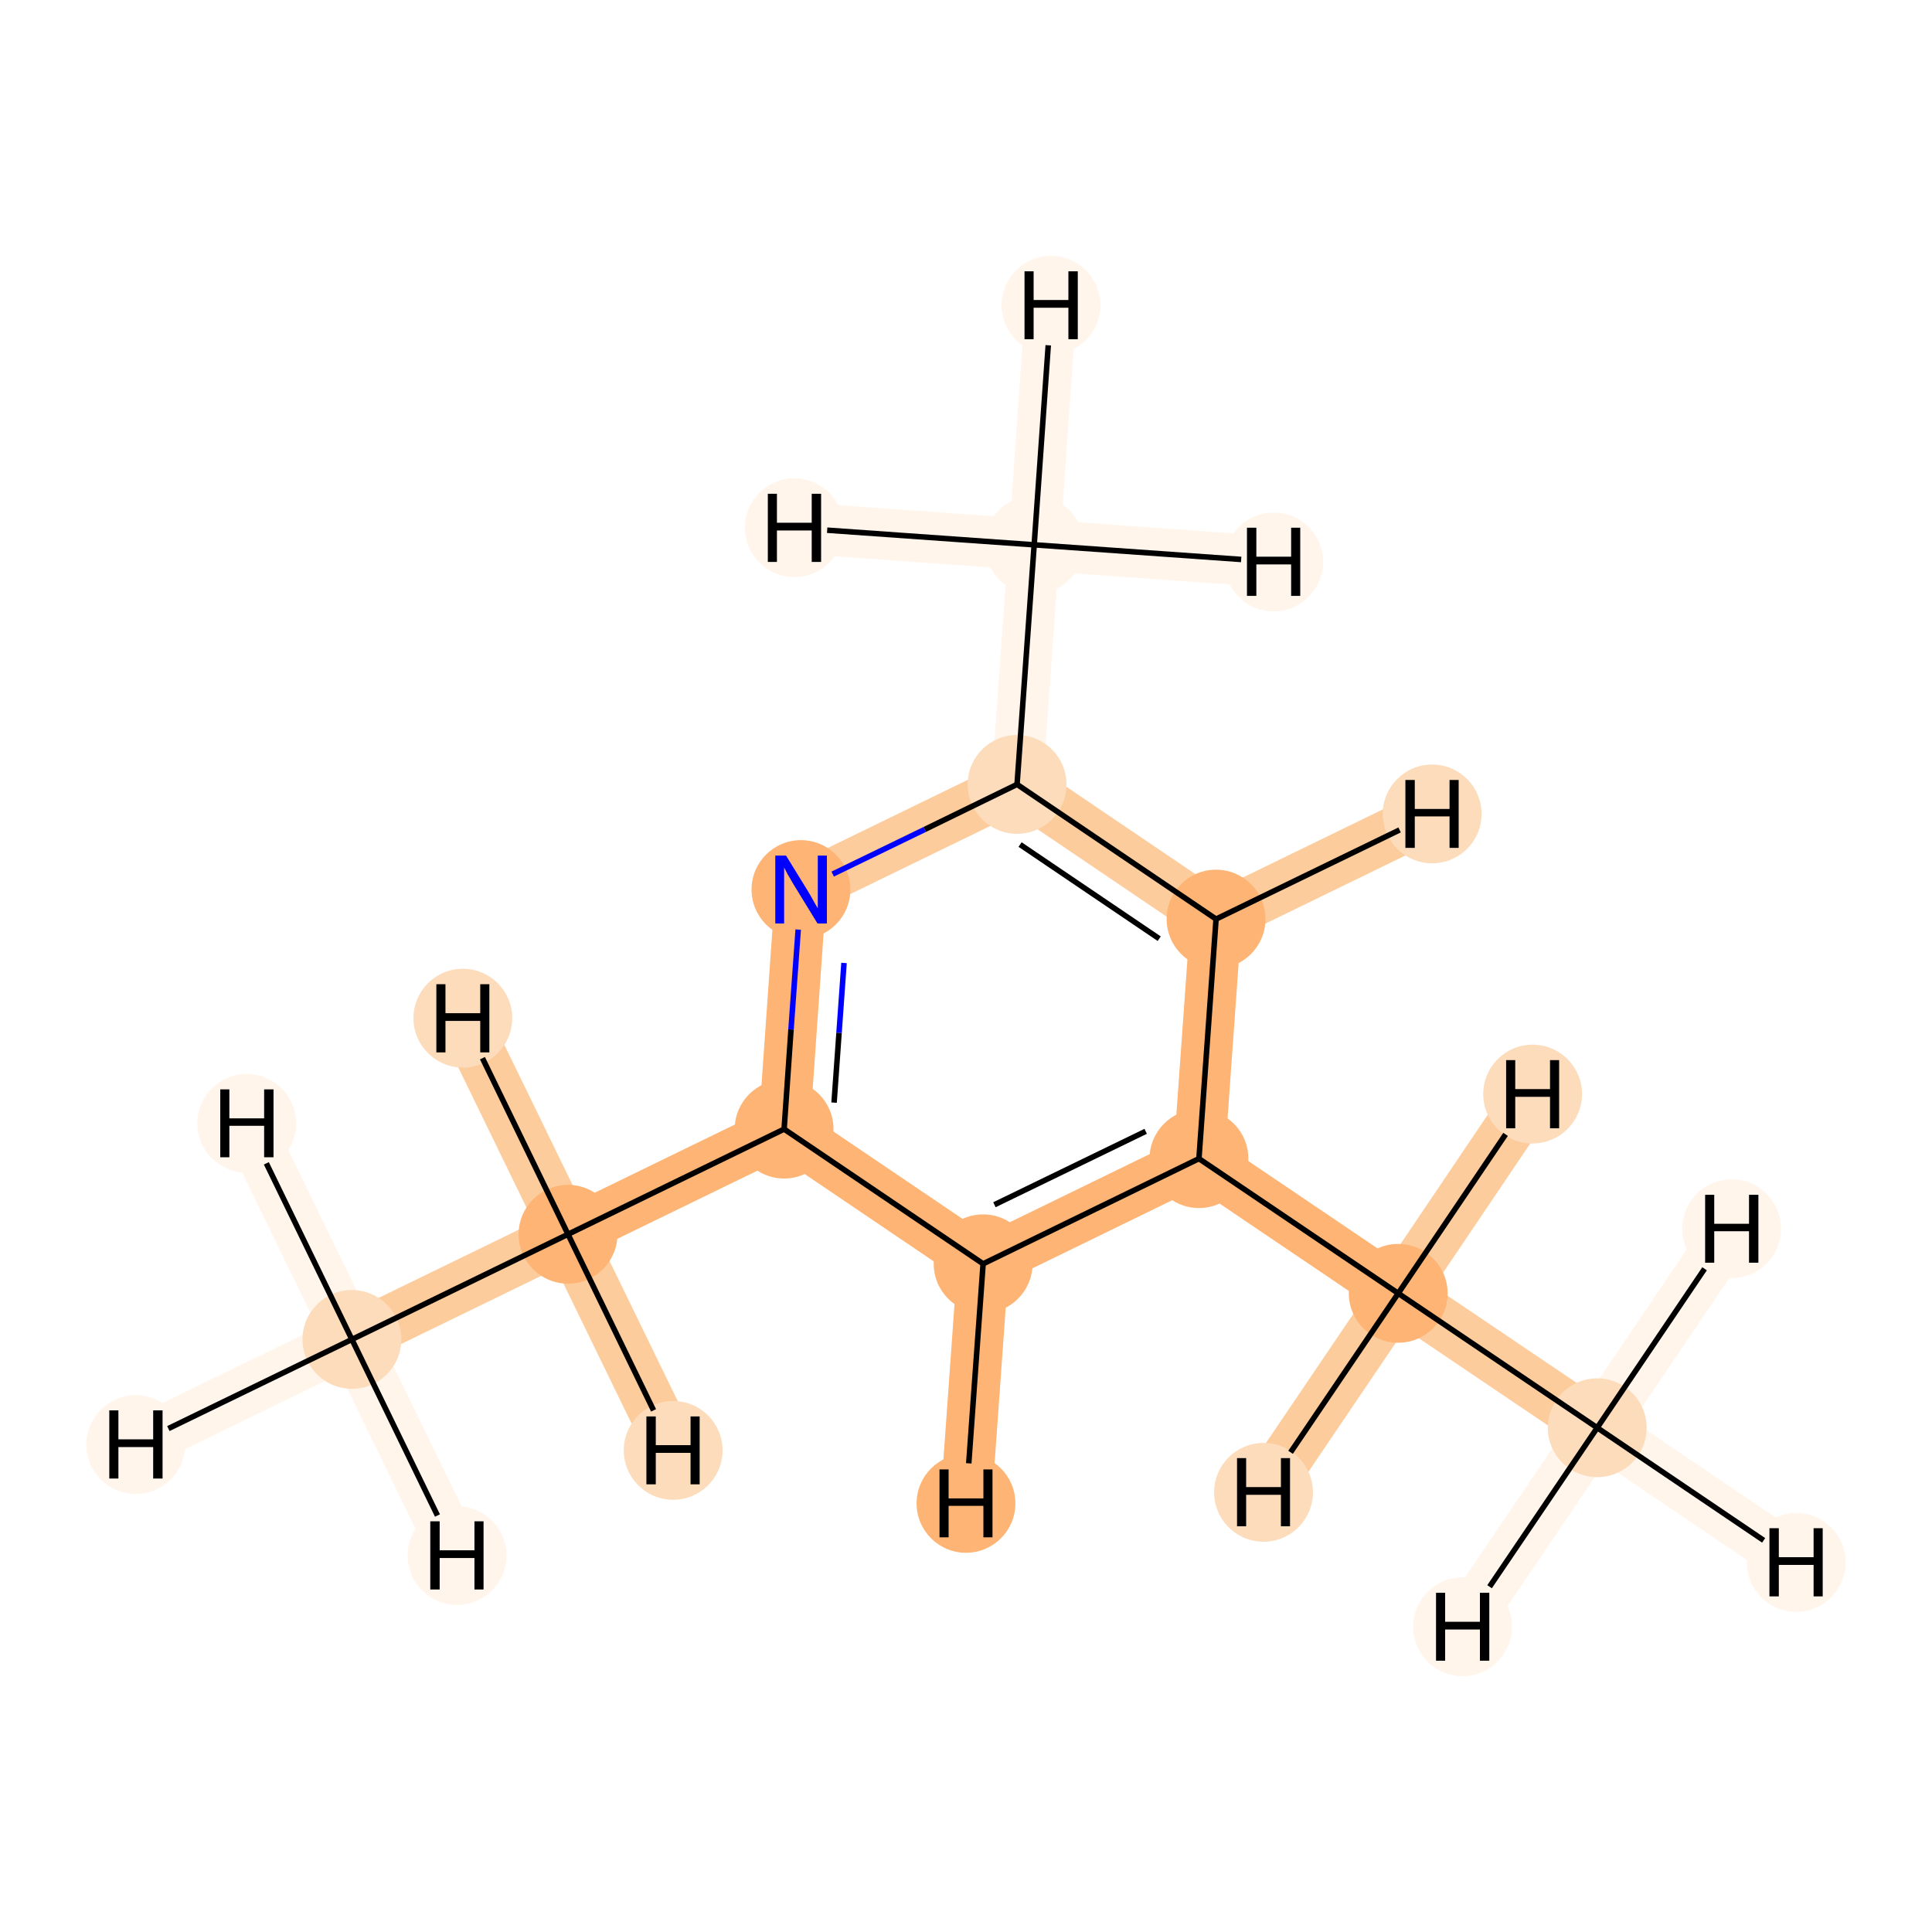 <?xml version='1.0' encoding='iso-8859-1'?>
<svg version='1.1' baseProfile='full'
              xmlns='http://www.w3.org/2000/svg'
                      xmlns:rdkit='http://www.rdkit.org/xml'
                      xmlns:xlink='http://www.w3.org/1999/xlink'
                  xml:space='preserve'
width='700px' height='700px' viewBox='0 0 700 700'>
<!-- END OF HEADER -->
<rect style='opacity:1.0;fill:#FFFFFF;stroke:none' width='700.0' height='700.0' x='0.0' y='0.0'> </rect>
<path d='M 578.7,517.3 L 506.6,468.6' style='fill:none;fill-rule:evenodd;stroke:#FDCC9C;stroke-width:18.6px;stroke-linecap:butt;stroke-linejoin:miter;stroke-opacity:1' />
<path d='M 578.7,517.3 L 650.8,566.1' style='fill:none;fill-rule:evenodd;stroke:#FFF5EB;stroke-width:18.6px;stroke-linecap:butt;stroke-linejoin:miter;stroke-opacity:1' />
<path d='M 578.7,517.3 L 627.4,445.2' style='fill:none;fill-rule:evenodd;stroke:#FFF5EB;stroke-width:18.6px;stroke-linecap:butt;stroke-linejoin:miter;stroke-opacity:1' />
<path d='M 578.7,517.3 L 529.9,589.4' style='fill:none;fill-rule:evenodd;stroke:#FFF5EB;stroke-width:18.6px;stroke-linecap:butt;stroke-linejoin:miter;stroke-opacity:1' />
<path d='M 506.6,468.6 L 434.4,419.8' style='fill:none;fill-rule:evenodd;stroke:#FDB474;stroke-width:18.6px;stroke-linecap:butt;stroke-linejoin:miter;stroke-opacity:1' />
<path d='M 506.6,468.6 L 457.8,540.7' style='fill:none;fill-rule:evenodd;stroke:#FDCC9C;stroke-width:18.6px;stroke-linecap:butt;stroke-linejoin:miter;stroke-opacity:1' />
<path d='M 506.6,468.6 L 555.3,396.4' style='fill:none;fill-rule:evenodd;stroke:#FDCC9C;stroke-width:18.6px;stroke-linecap:butt;stroke-linejoin:miter;stroke-opacity:1' />
<path d='M 434.4,419.8 L 356.2,457.9' style='fill:none;fill-rule:evenodd;stroke:#FDB474;stroke-width:18.6px;stroke-linecap:butt;stroke-linejoin:miter;stroke-opacity:1' />
<path d='M 434.4,419.8 L 440.6,333.0' style='fill:none;fill-rule:evenodd;stroke:#FDB474;stroke-width:18.6px;stroke-linecap:butt;stroke-linejoin:miter;stroke-opacity:1' />
<path d='M 356.2,457.9 L 284.1,409.1' style='fill:none;fill-rule:evenodd;stroke:#FDB474;stroke-width:18.6px;stroke-linecap:butt;stroke-linejoin:miter;stroke-opacity:1' />
<path d='M 356.2,457.9 L 350.0,544.7' style='fill:none;fill-rule:evenodd;stroke:#FDB474;stroke-width:18.6px;stroke-linecap:butt;stroke-linejoin:miter;stroke-opacity:1' />
<path d='M 284.1,409.1 L 205.8,447.2' style='fill:none;fill-rule:evenodd;stroke:#FDB474;stroke-width:18.6px;stroke-linecap:butt;stroke-linejoin:miter;stroke-opacity:1' />
<path d='M 284.1,409.1 L 290.2,322.3' style='fill:none;fill-rule:evenodd;stroke:#FDB474;stroke-width:18.6px;stroke-linecap:butt;stroke-linejoin:miter;stroke-opacity:1' />
<path d='M 205.8,447.2 L 127.5,485.3' style='fill:none;fill-rule:evenodd;stroke:#FDCC9C;stroke-width:18.6px;stroke-linecap:butt;stroke-linejoin:miter;stroke-opacity:1' />
<path d='M 205.8,447.2 L 167.7,368.9' style='fill:none;fill-rule:evenodd;stroke:#FDCC9C;stroke-width:18.6px;stroke-linecap:butt;stroke-linejoin:miter;stroke-opacity:1' />
<path d='M 205.8,447.2 L 243.9,525.5' style='fill:none;fill-rule:evenodd;stroke:#FDCC9C;stroke-width:18.6px;stroke-linecap:butt;stroke-linejoin:miter;stroke-opacity:1' />
<path d='M 127.5,485.3 L 49.2,523.4' style='fill:none;fill-rule:evenodd;stroke:#FFF5EB;stroke-width:18.6px;stroke-linecap:butt;stroke-linejoin:miter;stroke-opacity:1' />
<path d='M 127.5,485.3 L 165.6,563.6' style='fill:none;fill-rule:evenodd;stroke:#FFF5EB;stroke-width:18.6px;stroke-linecap:butt;stroke-linejoin:miter;stroke-opacity:1' />
<path d='M 127.5,485.3 L 89.4,407.0' style='fill:none;fill-rule:evenodd;stroke:#FFF5EB;stroke-width:18.6px;stroke-linecap:butt;stroke-linejoin:miter;stroke-opacity:1' />
<path d='M 290.2,322.3 L 368.5,284.2' style='fill:none;fill-rule:evenodd;stroke:#FDCC9C;stroke-width:18.6px;stroke-linecap:butt;stroke-linejoin:miter;stroke-opacity:1' />
<path d='M 368.5,284.2 L 440.6,333.0' style='fill:none;fill-rule:evenodd;stroke:#FDCC9C;stroke-width:18.6px;stroke-linecap:butt;stroke-linejoin:miter;stroke-opacity:1' />
<path d='M 368.5,284.2 L 374.7,197.4' style='fill:none;fill-rule:evenodd;stroke:#FFF5EB;stroke-width:18.6px;stroke-linecap:butt;stroke-linejoin:miter;stroke-opacity:1' />
<path d='M 440.6,333.0 L 518.9,294.9' style='fill:none;fill-rule:evenodd;stroke:#FDCC9C;stroke-width:18.6px;stroke-linecap:butt;stroke-linejoin:miter;stroke-opacity:1' />
<path d='M 374.7,197.4 L 380.8,110.6' style='fill:none;fill-rule:evenodd;stroke:#FFF5EB;stroke-width:18.6px;stroke-linecap:butt;stroke-linejoin:miter;stroke-opacity:1' />
<path d='M 374.7,197.4 L 461.5,203.6' style='fill:none;fill-rule:evenodd;stroke:#FFF5EB;stroke-width:18.6px;stroke-linecap:butt;stroke-linejoin:miter;stroke-opacity:1' />
<path d='M 374.7,197.4 L 287.8,191.2' style='fill:none;fill-rule:evenodd;stroke:#FFF5EB;stroke-width:18.6px;stroke-linecap:butt;stroke-linejoin:miter;stroke-opacity:1' />
<ellipse cx='578.7' cy='517.3' rx='17.4' ry='17.4'  style='fill:#FDDCBB;fill-rule:evenodd;stroke:#FDDCBB;stroke-width:1.0px;stroke-linecap:butt;stroke-linejoin:miter;stroke-opacity:1' />
<ellipse cx='506.6' cy='468.6' rx='17.4' ry='17.4'  style='fill:#FDB474;fill-rule:evenodd;stroke:#FDB474;stroke-width:1.0px;stroke-linecap:butt;stroke-linejoin:miter;stroke-opacity:1' />
<ellipse cx='434.4' cy='419.8' rx='17.4' ry='17.4'  style='fill:#FDB474;fill-rule:evenodd;stroke:#FDB474;stroke-width:1.0px;stroke-linecap:butt;stroke-linejoin:miter;stroke-opacity:1' />
<ellipse cx='356.2' cy='457.9' rx='17.4' ry='17.4'  style='fill:#FDB474;fill-rule:evenodd;stroke:#FDB474;stroke-width:1.0px;stroke-linecap:butt;stroke-linejoin:miter;stroke-opacity:1' />
<ellipse cx='284.1' cy='409.1' rx='17.4' ry='17.4'  style='fill:#FDB474;fill-rule:evenodd;stroke:#FDB474;stroke-width:1.0px;stroke-linecap:butt;stroke-linejoin:miter;stroke-opacity:1' />
<ellipse cx='205.8' cy='447.2' rx='17.4' ry='17.4'  style='fill:#FDB474;fill-rule:evenodd;stroke:#FDB474;stroke-width:1.0px;stroke-linecap:butt;stroke-linejoin:miter;stroke-opacity:1' />
<ellipse cx='127.5' cy='485.3' rx='17.4' ry='17.4'  style='fill:#FDDCBB;fill-rule:evenodd;stroke:#FDDCBB;stroke-width:1.0px;stroke-linecap:butt;stroke-linejoin:miter;stroke-opacity:1' />
<ellipse cx='290.2' cy='322.3' rx='17.4' ry='17.4'  style='fill:#FDB474;fill-rule:evenodd;stroke:#FDB474;stroke-width:1.0px;stroke-linecap:butt;stroke-linejoin:miter;stroke-opacity:1' />
<ellipse cx='368.5' cy='284.2' rx='17.4' ry='17.4'  style='fill:#FDDCBB;fill-rule:evenodd;stroke:#FDDCBB;stroke-width:1.0px;stroke-linecap:butt;stroke-linejoin:miter;stroke-opacity:1' />
<ellipse cx='440.6' cy='333.0' rx='17.4' ry='17.4'  style='fill:#FDB474;fill-rule:evenodd;stroke:#FDB474;stroke-width:1.0px;stroke-linecap:butt;stroke-linejoin:miter;stroke-opacity:1' />
<ellipse cx='374.7' cy='197.4' rx='17.4' ry='17.4'  style='fill:#FFF5EB;fill-rule:evenodd;stroke:#FFF5EB;stroke-width:1.0px;stroke-linecap:butt;stroke-linejoin:miter;stroke-opacity:1' />
<ellipse cx='650.8' cy='566.1' rx='17.4' ry='17.4'  style='fill:#FFF5EB;fill-rule:evenodd;stroke:#FFF5EB;stroke-width:1.0px;stroke-linecap:butt;stroke-linejoin:miter;stroke-opacity:1' />
<ellipse cx='627.4' cy='445.2' rx='17.4' ry='17.4'  style='fill:#FFF5EB;fill-rule:evenodd;stroke:#FFF5EB;stroke-width:1.0px;stroke-linecap:butt;stroke-linejoin:miter;stroke-opacity:1' />
<ellipse cx='529.9' cy='589.4' rx='17.4' ry='17.4'  style='fill:#FFF5EB;fill-rule:evenodd;stroke:#FFF5EB;stroke-width:1.0px;stroke-linecap:butt;stroke-linejoin:miter;stroke-opacity:1' />
<ellipse cx='457.8' cy='540.7' rx='17.4' ry='17.4'  style='fill:#FDDCBB;fill-rule:evenodd;stroke:#FDDCBB;stroke-width:1.0px;stroke-linecap:butt;stroke-linejoin:miter;stroke-opacity:1' />
<ellipse cx='555.3' cy='396.4' rx='17.4' ry='17.4'  style='fill:#FDDCBB;fill-rule:evenodd;stroke:#FDDCBB;stroke-width:1.0px;stroke-linecap:butt;stroke-linejoin:miter;stroke-opacity:1' />
<ellipse cx='350.0' cy='544.7' rx='17.4' ry='17.4'  style='fill:#FDB474;fill-rule:evenodd;stroke:#FDB474;stroke-width:1.0px;stroke-linecap:butt;stroke-linejoin:miter;stroke-opacity:1' />
<ellipse cx='167.7' cy='368.9' rx='17.4' ry='17.4'  style='fill:#FDDCBB;fill-rule:evenodd;stroke:#FDDCBB;stroke-width:1.0px;stroke-linecap:butt;stroke-linejoin:miter;stroke-opacity:1' />
<ellipse cx='243.9' cy='525.5' rx='17.4' ry='17.4'  style='fill:#FDDCBB;fill-rule:evenodd;stroke:#FDDCBB;stroke-width:1.0px;stroke-linecap:butt;stroke-linejoin:miter;stroke-opacity:1' />
<ellipse cx='49.2' cy='523.4' rx='17.4' ry='17.4'  style='fill:#FFF5EB;fill-rule:evenodd;stroke:#FFF5EB;stroke-width:1.0px;stroke-linecap:butt;stroke-linejoin:miter;stroke-opacity:1' />
<ellipse cx='165.6' cy='563.6' rx='17.4' ry='17.4'  style='fill:#FFF5EB;fill-rule:evenodd;stroke:#FFF5EB;stroke-width:1.0px;stroke-linecap:butt;stroke-linejoin:miter;stroke-opacity:1' />
<ellipse cx='89.4' cy='407.0' rx='17.4' ry='17.4'  style='fill:#FFF5EB;fill-rule:evenodd;stroke:#FFF5EB;stroke-width:1.0px;stroke-linecap:butt;stroke-linejoin:miter;stroke-opacity:1' />
<ellipse cx='518.9' cy='294.9' rx='17.4' ry='17.4'  style='fill:#FDDCBB;fill-rule:evenodd;stroke:#FDDCBB;stroke-width:1.0px;stroke-linecap:butt;stroke-linejoin:miter;stroke-opacity:1' />
<ellipse cx='380.8' cy='110.6' rx='17.4' ry='17.4'  style='fill:#FFF5EB;fill-rule:evenodd;stroke:#FFF5EB;stroke-width:1.0px;stroke-linecap:butt;stroke-linejoin:miter;stroke-opacity:1' />
<ellipse cx='461.5' cy='203.6' rx='17.4' ry='17.4'  style='fill:#FFF5EB;fill-rule:evenodd;stroke:#FFF5EB;stroke-width:1.0px;stroke-linecap:butt;stroke-linejoin:miter;stroke-opacity:1' />
<ellipse cx='287.8' cy='191.2' rx='17.4' ry='17.4'  style='fill:#FFF5EB;fill-rule:evenodd;stroke:#FFF5EB;stroke-width:1.0px;stroke-linecap:butt;stroke-linejoin:miter;stroke-opacity:1' />
<path class='bond-0 atom-0 atom-1' d='M 578.7,517.3 L 506.6,468.6' style='fill:none;fill-rule:evenodd;stroke:#000000;stroke-width:2.0px;stroke-linecap:butt;stroke-linejoin:miter;stroke-opacity:1' />
<path class='bond-11 atom-0 atom-11' d='M 578.7,517.3 L 639.0,558.1' style='fill:none;fill-rule:evenodd;stroke:#000000;stroke-width:2.0px;stroke-linecap:butt;stroke-linejoin:miter;stroke-opacity:1' />
<path class='bond-12 atom-0 atom-12' d='M 578.7,517.3 L 617.6,459.7' style='fill:none;fill-rule:evenodd;stroke:#000000;stroke-width:2.0px;stroke-linecap:butt;stroke-linejoin:miter;stroke-opacity:1' />
<path class='bond-13 atom-0 atom-13' d='M 578.7,517.3 L 539.7,574.9' style='fill:none;fill-rule:evenodd;stroke:#000000;stroke-width:2.0px;stroke-linecap:butt;stroke-linejoin:miter;stroke-opacity:1' />
<path class='bond-1 atom-1 atom-2' d='M 506.6,468.6 L 434.4,419.8' style='fill:none;fill-rule:evenodd;stroke:#000000;stroke-width:2.0px;stroke-linecap:butt;stroke-linejoin:miter;stroke-opacity:1' />
<path class='bond-14 atom-1 atom-14' d='M 506.6,468.6 L 467.6,526.2' style='fill:none;fill-rule:evenodd;stroke:#000000;stroke-width:2.0px;stroke-linecap:butt;stroke-linejoin:miter;stroke-opacity:1' />
<path class='bond-15 atom-1 atom-15' d='M 506.6,468.6 L 545.5,411.0' style='fill:none;fill-rule:evenodd;stroke:#000000;stroke-width:2.0px;stroke-linecap:butt;stroke-linejoin:miter;stroke-opacity:1' />
<path class='bond-2 atom-2 atom-3' d='M 434.4,419.8 L 356.2,457.9' style='fill:none;fill-rule:evenodd;stroke:#000000;stroke-width:2.0px;stroke-linecap:butt;stroke-linejoin:miter;stroke-opacity:1' />
<path class='bond-2 atom-2 atom-3' d='M 415.1,409.9 L 360.3,436.5' style='fill:none;fill-rule:evenodd;stroke:#000000;stroke-width:2.0px;stroke-linecap:butt;stroke-linejoin:miter;stroke-opacity:1' />
<path class='bond-10 atom-9 atom-2' d='M 440.6,333.0 L 434.4,419.8' style='fill:none;fill-rule:evenodd;stroke:#000000;stroke-width:2.0px;stroke-linecap:butt;stroke-linejoin:miter;stroke-opacity:1' />
<path class='bond-3 atom-3 atom-4' d='M 356.2,457.9 L 284.1,409.1' style='fill:none;fill-rule:evenodd;stroke:#000000;stroke-width:2.0px;stroke-linecap:butt;stroke-linejoin:miter;stroke-opacity:1' />
<path class='bond-16 atom-3 atom-16' d='M 356.2,457.9 L 351.0,530.2' style='fill:none;fill-rule:evenodd;stroke:#000000;stroke-width:2.0px;stroke-linecap:butt;stroke-linejoin:miter;stroke-opacity:1' />
<path class='bond-4 atom-4 atom-5' d='M 284.1,409.1 L 205.8,447.2' style='fill:none;fill-rule:evenodd;stroke:#000000;stroke-width:2.0px;stroke-linecap:butt;stroke-linejoin:miter;stroke-opacity:1' />
<path class='bond-6 atom-4 atom-7' d='M 284.1,409.1 L 286.6,373.0' style='fill:none;fill-rule:evenodd;stroke:#000000;stroke-width:2.0px;stroke-linecap:butt;stroke-linejoin:miter;stroke-opacity:1' />
<path class='bond-6 atom-4 atom-7' d='M 286.6,373.0 L 289.2,336.8' style='fill:none;fill-rule:evenodd;stroke:#0000FF;stroke-width:2.0px;stroke-linecap:butt;stroke-linejoin:miter;stroke-opacity:1' />
<path class='bond-6 atom-4 atom-7' d='M 302.2,399.5 L 304.0,374.2' style='fill:none;fill-rule:evenodd;stroke:#000000;stroke-width:2.0px;stroke-linecap:butt;stroke-linejoin:miter;stroke-opacity:1' />
<path class='bond-6 atom-4 atom-7' d='M 304.0,374.2 L 305.8,348.9' style='fill:none;fill-rule:evenodd;stroke:#0000FF;stroke-width:2.0px;stroke-linecap:butt;stroke-linejoin:miter;stroke-opacity:1' />
<path class='bond-5 atom-5 atom-6' d='M 205.8,447.2 L 127.5,485.3' style='fill:none;fill-rule:evenodd;stroke:#000000;stroke-width:2.0px;stroke-linecap:butt;stroke-linejoin:miter;stroke-opacity:1' />
<path class='bond-17 atom-5 atom-17' d='M 205.8,447.2 L 174.8,383.4' style='fill:none;fill-rule:evenodd;stroke:#000000;stroke-width:2.0px;stroke-linecap:butt;stroke-linejoin:miter;stroke-opacity:1' />
<path class='bond-18 atom-5 atom-18' d='M 205.8,447.2 L 236.8,511.0' style='fill:none;fill-rule:evenodd;stroke:#000000;stroke-width:2.0px;stroke-linecap:butt;stroke-linejoin:miter;stroke-opacity:1' />
<path class='bond-19 atom-6 atom-19' d='M 127.5,485.3 L 61.0,517.6' style='fill:none;fill-rule:evenodd;stroke:#000000;stroke-width:2.0px;stroke-linecap:butt;stroke-linejoin:miter;stroke-opacity:1' />
<path class='bond-20 atom-6 atom-20' d='M 127.5,485.3 L 158.5,549.1' style='fill:none;fill-rule:evenodd;stroke:#000000;stroke-width:2.0px;stroke-linecap:butt;stroke-linejoin:miter;stroke-opacity:1' />
<path class='bond-21 atom-6 atom-21' d='M 127.5,485.3 L 96.5,421.5' style='fill:none;fill-rule:evenodd;stroke:#000000;stroke-width:2.0px;stroke-linecap:butt;stroke-linejoin:miter;stroke-opacity:1' />
<path class='bond-7 atom-7 atom-8' d='M 301.7,316.7 L 335.1,300.5' style='fill:none;fill-rule:evenodd;stroke:#0000FF;stroke-width:2.0px;stroke-linecap:butt;stroke-linejoin:miter;stroke-opacity:1' />
<path class='bond-7 atom-7 atom-8' d='M 335.1,300.5 L 368.5,284.2' style='fill:none;fill-rule:evenodd;stroke:#000000;stroke-width:2.0px;stroke-linecap:butt;stroke-linejoin:miter;stroke-opacity:1' />
<path class='bond-8 atom-8 atom-9' d='M 368.5,284.2 L 440.6,333.0' style='fill:none;fill-rule:evenodd;stroke:#000000;stroke-width:2.0px;stroke-linecap:butt;stroke-linejoin:miter;stroke-opacity:1' />
<path class='bond-8 atom-8 atom-9' d='M 369.6,306.0 L 420.0,340.1' style='fill:none;fill-rule:evenodd;stroke:#000000;stroke-width:2.0px;stroke-linecap:butt;stroke-linejoin:miter;stroke-opacity:1' />
<path class='bond-9 atom-8 atom-10' d='M 368.5,284.2 L 374.7,197.4' style='fill:none;fill-rule:evenodd;stroke:#000000;stroke-width:2.0px;stroke-linecap:butt;stroke-linejoin:miter;stroke-opacity:1' />
<path class='bond-22 atom-9 atom-22' d='M 440.6,333.0 L 507.1,300.7' style='fill:none;fill-rule:evenodd;stroke:#000000;stroke-width:2.0px;stroke-linecap:butt;stroke-linejoin:miter;stroke-opacity:1' />
<path class='bond-23 atom-10 atom-23' d='M 374.7,197.4 L 379.8,125.1' style='fill:none;fill-rule:evenodd;stroke:#000000;stroke-width:2.0px;stroke-linecap:butt;stroke-linejoin:miter;stroke-opacity:1' />
<path class='bond-24 atom-10 atom-24' d='M 374.7,197.4 L 449.7,202.7' style='fill:none;fill-rule:evenodd;stroke:#000000;stroke-width:2.0px;stroke-linecap:butt;stroke-linejoin:miter;stroke-opacity:1' />
<path class='bond-25 atom-10 atom-25' d='M 374.7,197.4 L 299.7,192.1' style='fill:none;fill-rule:evenodd;stroke:#000000;stroke-width:2.0px;stroke-linecap:butt;stroke-linejoin:miter;stroke-opacity:1' />
<path  class='atom-7' d='M 284.8 310.0
L 292.8 323.0
Q 293.6 324.3, 294.9 326.7
Q 296.2 329.0, 296.3 329.1
L 296.3 310.0
L 299.6 310.0
L 299.6 334.6
L 296.2 334.6
L 287.5 320.4
Q 286.5 318.7, 285.4 316.8
Q 284.4 314.9, 284.1 314.3
L 284.1 334.6
L 280.9 334.6
L 280.9 310.0
L 284.8 310.0
' fill='#0000FF'/>
<path  class='atom-11' d='M 641.1 553.7
L 644.5 553.7
L 644.5 564.2
L 657.1 564.2
L 657.1 553.7
L 660.4 553.7
L 660.4 578.4
L 657.1 578.4
L 657.1 567.0
L 644.5 567.0
L 644.5 578.4
L 641.1 578.4
L 641.1 553.7
' fill='#000000'/>
<path  class='atom-12' d='M 617.8 432.9
L 621.1 432.9
L 621.1 443.4
L 633.7 443.4
L 633.7 432.9
L 637.1 432.9
L 637.1 457.5
L 633.7 457.5
L 633.7 446.1
L 621.1 446.1
L 621.1 457.5
L 617.8 457.5
L 617.8 432.9
' fill='#000000'/>
<path  class='atom-13' d='M 520.3 577.1
L 523.6 577.1
L 523.6 587.6
L 536.2 587.6
L 536.2 577.1
L 539.6 577.1
L 539.6 601.7
L 536.2 601.7
L 536.2 590.4
L 523.6 590.4
L 523.6 601.7
L 520.3 601.7
L 520.3 577.1
' fill='#000000'/>
<path  class='atom-14' d='M 448.2 528.3
L 451.5 528.3
L 451.5 538.8
L 464.1 538.8
L 464.1 528.3
L 467.4 528.3
L 467.4 553.0
L 464.1 553.0
L 464.1 541.6
L 451.5 541.6
L 451.5 553.0
L 448.2 553.0
L 448.2 528.3
' fill='#000000'/>
<path  class='atom-15' d='M 545.7 384.1
L 549.0 384.1
L 549.0 394.6
L 561.6 394.6
L 561.6 384.1
L 564.9 384.1
L 564.9 408.8
L 561.6 408.8
L 561.6 397.4
L 549.0 397.4
L 549.0 408.8
L 545.7 408.8
L 545.7 384.1
' fill='#000000'/>
<path  class='atom-16' d='M 340.4 532.4
L 343.7 532.4
L 343.7 542.9
L 356.3 542.9
L 356.3 532.4
L 359.6 532.4
L 359.6 557.0
L 356.3 557.0
L 356.3 545.6
L 343.7 545.6
L 343.7 557.0
L 340.4 557.0
L 340.4 532.4
' fill='#000000'/>
<path  class='atom-17' d='M 158.1 356.6
L 161.4 356.6
L 161.4 367.1
L 174.0 367.1
L 174.0 356.6
L 177.3 356.6
L 177.3 381.3
L 174.0 381.3
L 174.0 369.9
L 161.4 369.9
L 161.4 381.3
L 158.1 381.3
L 158.1 356.6
' fill='#000000'/>
<path  class='atom-18' d='M 234.2 513.2
L 237.6 513.2
L 237.6 523.6
L 250.2 523.6
L 250.2 513.2
L 253.5 513.2
L 253.5 537.8
L 250.2 537.8
L 250.2 526.4
L 237.6 526.4
L 237.6 537.8
L 234.2 537.8
L 234.2 513.2
' fill='#000000'/>
<path  class='atom-19' d='M 39.6 511.0
L 42.9 511.0
L 42.9 521.5
L 55.5 521.5
L 55.5 511.0
L 58.9 511.0
L 58.9 535.7
L 55.5 535.7
L 55.5 524.3
L 42.9 524.3
L 42.9 535.7
L 39.6 535.7
L 39.6 511.0
' fill='#000000'/>
<path  class='atom-20' d='M 155.9 551.2
L 159.3 551.2
L 159.3 561.7
L 171.9 561.7
L 171.9 551.2
L 175.2 551.2
L 175.2 575.9
L 171.9 575.9
L 171.9 564.5
L 159.3 564.5
L 159.3 575.9
L 155.9 575.9
L 155.9 551.2
' fill='#000000'/>
<path  class='atom-21' d='M 79.8 394.7
L 83.1 394.7
L 83.1 405.2
L 95.7 405.2
L 95.7 394.7
L 99.1 394.7
L 99.1 419.3
L 95.7 419.3
L 95.7 407.9
L 83.1 407.9
L 83.1 419.3
L 79.8 419.3
L 79.8 394.7
' fill='#000000'/>
<path  class='atom-22' d='M 509.2 282.6
L 512.6 282.6
L 512.6 293.1
L 525.2 293.1
L 525.2 282.6
L 528.5 282.6
L 528.5 307.2
L 525.2 307.2
L 525.2 295.8
L 512.6 295.8
L 512.6 307.2
L 509.2 307.2
L 509.2 282.6
' fill='#000000'/>
<path  class='atom-23' d='M 371.2 98.3
L 374.5 98.3
L 374.5 108.7
L 387.1 108.7
L 387.1 98.3
L 390.5 98.3
L 390.5 122.9
L 387.1 122.9
L 387.1 111.5
L 374.5 111.5
L 374.5 122.9
L 371.2 122.9
L 371.2 98.3
' fill='#000000'/>
<path  class='atom-24' d='M 451.8 191.2
L 455.2 191.2
L 455.2 201.7
L 467.8 201.7
L 467.8 191.2
L 471.1 191.2
L 471.1 215.9
L 467.8 215.9
L 467.8 204.5
L 455.2 204.5
L 455.2 215.9
L 451.8 215.9
L 451.8 191.2
' fill='#000000'/>
<path  class='atom-25' d='M 278.2 178.9
L 281.5 178.9
L 281.5 189.4
L 294.1 189.4
L 294.1 178.9
L 297.5 178.9
L 297.5 203.6
L 294.1 203.6
L 294.1 192.2
L 281.5 192.2
L 281.5 203.6
L 278.2 203.6
L 278.2 178.9
' fill='#000000'/>
</svg>
